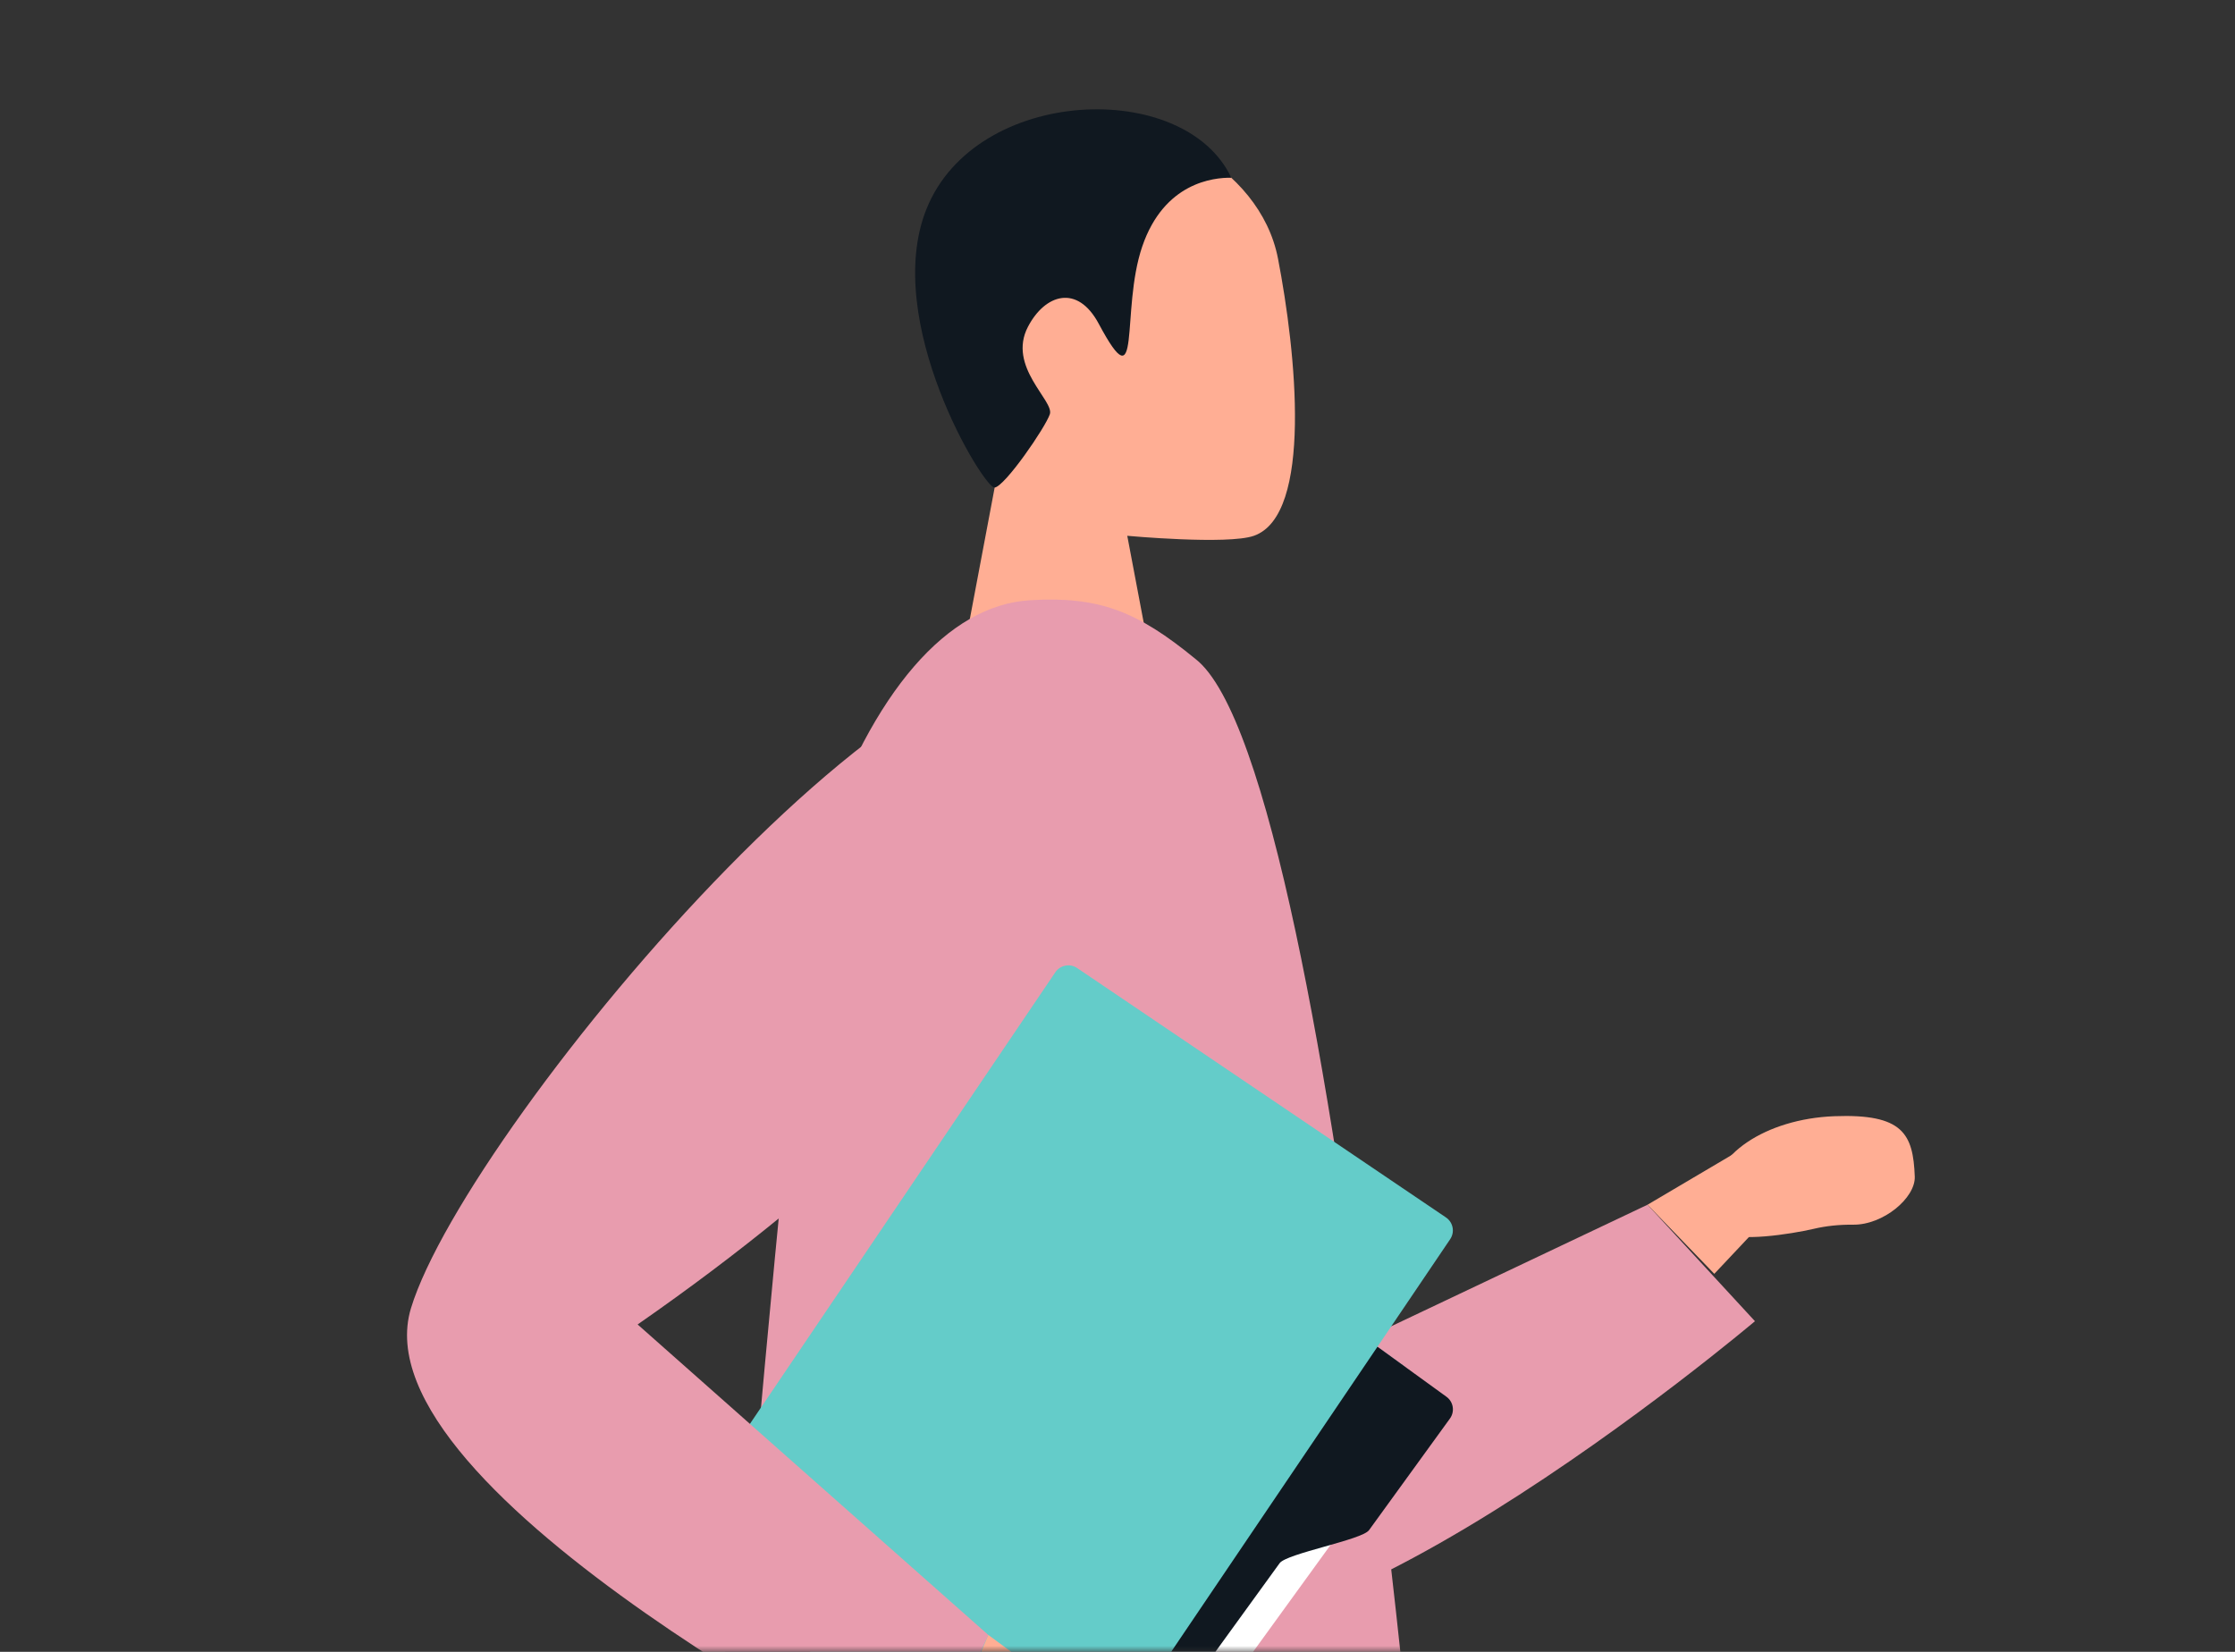<?xml version="1.0" encoding="UTF-8"?>
<svg width="184px" height="136px" viewBox="0 0 184 136" version="1.1" xmlns="http://www.w3.org/2000/svg" xmlns:xlink="http://www.w3.org/1999/xlink">
    <rect x="0" y="0" width="184" height="136" fill="#333333" stroke="none"/>
    <title>Graphic/Options/Job-Assignment</title>
    <defs>
        <rect id="path-1" x="0" y="0" width="184" height="136"></rect>
    </defs>
    <g id="Graphic/Options/Job-Assignment" stroke="none" stroke-width="1" fill="none" fill-rule="evenodd">
        <mask id="mask-2" fill="white">
            <use xlink:href="#path-1"></use>
        </mask>
        <g id="Rectangle"></g>
        <g id="Group-48" mask="url(#mask-2)">
            <g transform="translate(-87, 9)">
                <path d="M174.679,1.598 C181.255,-0.065 190.723,4.591 192.212,12.285 C193.701,19.979 195.1,33.407 190.226,35.114 C188.068,35.872 179.804,35.114 179.804,35.114 L181.542,44.296 L166.403,44.296 L168.887,31.144 C168.887,31.144 153.004,7.073 174.679,1.598" id="Fill-4" fill="#FFAE94"></path>
                <path d="M181.039,11.287 C179.22,16.606 181.061,24.407 177.458,17.66 C175.694,14.358 173.029,15.227 171.631,17.898 C169.908,21.186 173.799,23.992 173.431,25.1 C173.06,26.204 169.747,31.021 168.886,31.144 C168.025,31.267 159.567,17.454 163.275,8.206 C167.331,-1.913 184.534,-2.558 188.368,5.634 C186.907,5.61 182.838,6.026 181.039,11.287" id="Fill-6" fill="#101820"></path>
                <path d="M162.951,214.369 C164.263,212.455 166.246,208.743 166.411,207.937 C170.698,193.866 187.81,151.068 187.81,151.068 C187.81,151.068 162.326,109.503 152.957,122.758 C152.957,122.758 147.194,181.291 142.831,200.227 C137.483,200.521 131.175,201.288 123.778,203.069 C113.194,205.619 95.396,209.47 86.871,212.174 L87.654,228.915 C106.374,227.986 156.369,223.968 162.951,214.369" id="Fill-8" fill="#EBECED"></path>
                <path d="M161.476,55.383 C170.103,52.103 179.383,66.01 187.799,106.709 L222.637,90.187 L231.479,99.777 C231.479,99.777 191.472,133.638 179.237,123.338 C167.003,113.039 145.567,61.438 161.476,55.383" id="Fill-20" fill="#E89CAE"></path>
                <polygon id="Fill-22" fill="#FFAE94" points="222.637 90.187 229.934 85.877 233.368 90.315 228.133 95.877"></polygon>
                <path d="M238.014,82.9 C232.359,83.115 227.882,86.137 228.016,89.652 C228.054,90.674 228.479,91.626 229.203,92.455 C229.93,93.285 234.418,92.619 236.317,92.173 C237.308,91.94 238.404,91.818 239.56,91.831 C242.034,91.86 244.702,89.63 244.636,87.869 C244.503,84.352 243.668,82.685 238.014,82.9" id="Fill-24" fill="#FFAE94"></path>
                <path d="M171.768,40.421 C165.045,40.838 158.844,47.85 154.512,60.546 C151.189,83.438 144.807,163.746 144.807,163.746 L205.73,163.746 C205.73,163.746 197.429,54.529 185.411,45.246 C180.642,41.336 177.484,40.066 171.768,40.421" id="Fill-26" fill="#E89CAE"></path>
                <path d="M146.765,127.023 C146.192,126.608 146.063,125.806 146.48,125.23 L175.39,85.339 C175.805,84.765 176.609,84.637 177.184,85.053 L202.548,103.437 C203.124,103.853 203.251,104.656 202.835,105.229 C202.835,105.229 188.64,124.815 184.412,130.652 C183.831,131.451 184.698,137.69 184.12,138.488 C181.701,141.826 177.458,147.682 177.458,147.682 C177.042,148.256 176.24,148.383 175.664,147.968 L146.765,127.023 Z" id="Fill-28" fill="#879AAD"></path>
                <path d="M182.81,103.155 C182.238,102.738 181.435,102.866 181.018,103.442 L160.363,131.941 C159.948,132.515 160.076,133.317 160.651,133.732 L175.76,144.684 C176.335,145.099 177.137,144.971 177.553,144.398 L198.208,115.897 C198.622,115.323 198.495,114.521 197.92,114.104 L182.81,103.155 Z" id="Fill-30" fill="#FFFFFF"></path>
                <path d="M177.183,85.053 C176.609,84.637 175.805,84.765 175.39,85.339 L146.48,125.23 C146.063,125.807 146.192,126.608 146.765,127.024 L172.131,145.407 C172.706,145.823 173.509,145.697 173.925,145.121 C173.925,145.121 188.119,125.534 192.348,119.7 C192.927,118.899 199.127,117.783 199.706,116.983 C202.125,113.645 206.369,107.791 206.369,107.791 C206.784,107.217 206.657,106.414 206.082,105.998 L177.183,85.053 Z" id="Fill-32" fill="#101820"></path>
                <path d="M173.036,140.043 C173.627,140.442 174.431,140.289 174.831,139.698 L206.387,93.028 C206.787,92.436 206.632,91.634 206.042,91.235 L175.677,70.701 C175.086,70.302 174.283,70.457 173.883,71.047 L142.324,117.716 C141.925,118.308 142.08,119.11 142.672,119.509 L173.036,140.043 Z" id="Fill-34" fill="#64CCC9"></path>
                <path d="M178.275,46.934 C184.678,53.581 173.626,76.334 139.494,100.046 L168.361,125.607 L163.009,137.503 C163.009,137.503 116.165,113.992 120.837,98.696 C125.51,83.403 166.463,34.676 178.275,46.934" id="Fill-38" fill="#E89CAE"></path>
                <polygon id="Fill-40" fill="#FFAE94" points="168.361 125.607 175.189 130.628 172.455 135.527 165.283 132.895"></polygon>
            </g>
        </g>
    </g>
</svg>